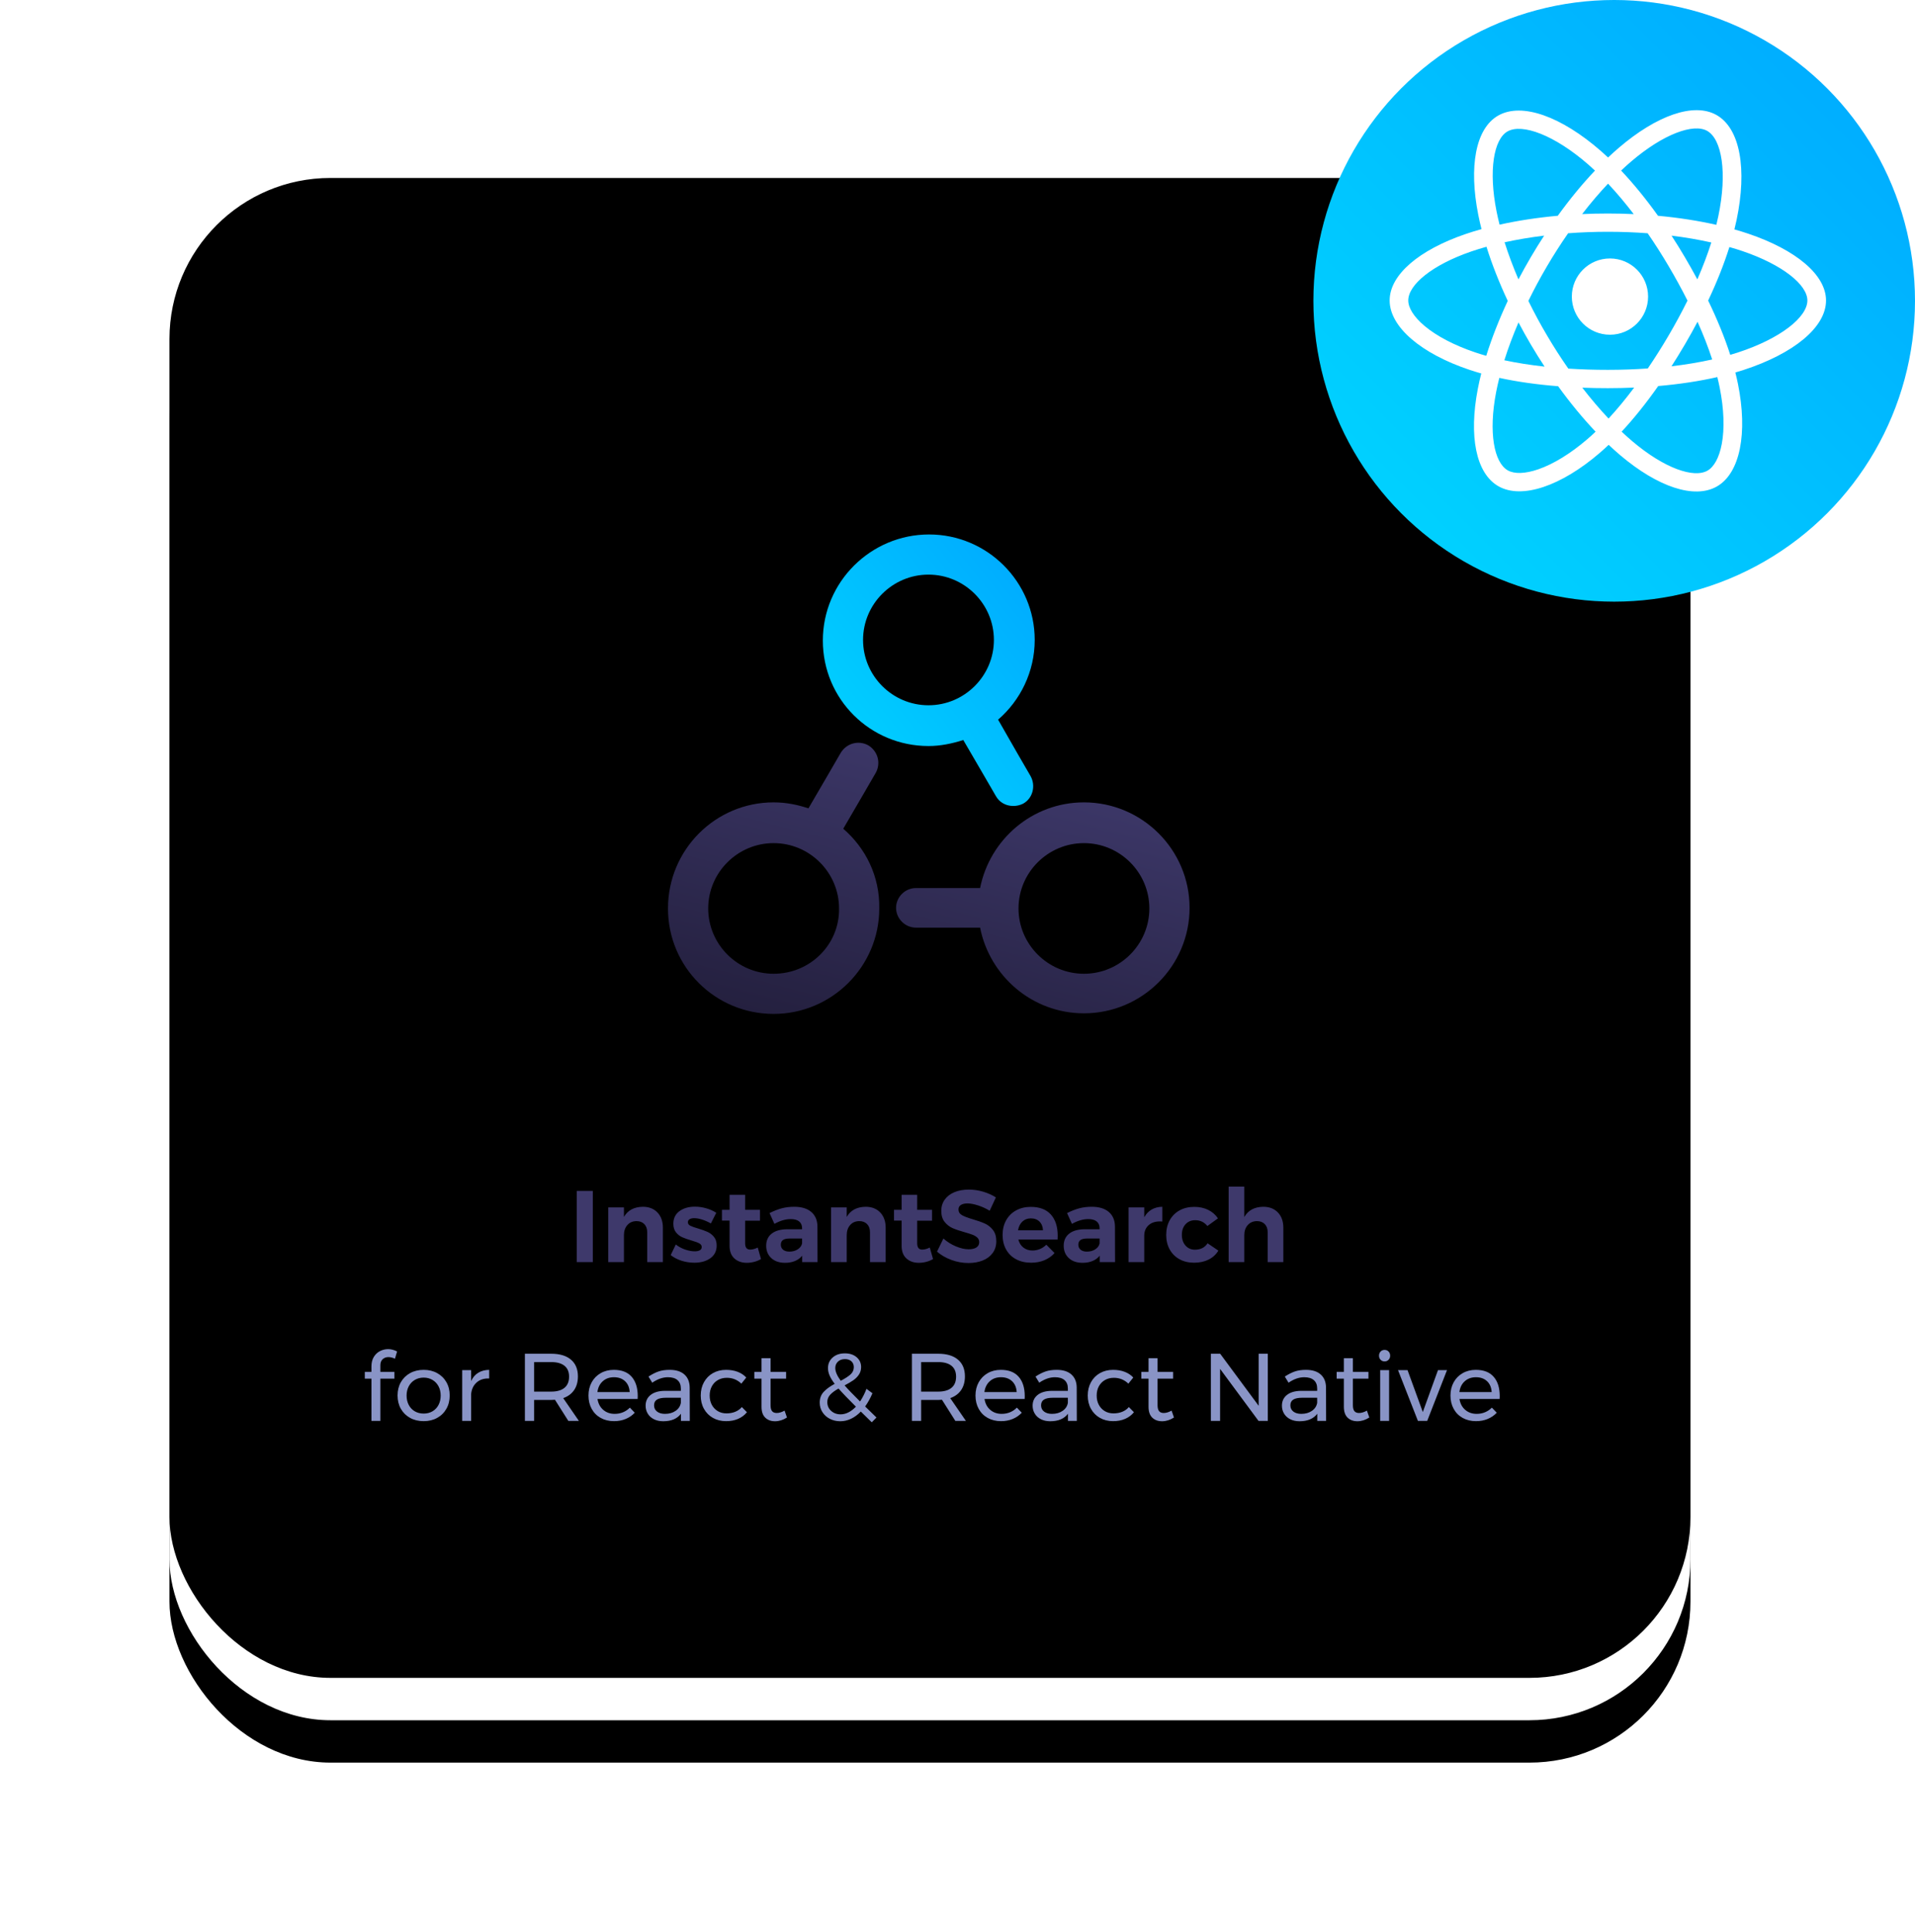 <svg xmlns="http://www.w3.org/2000/svg" width="452" height="456" viewBox="0 0 452 456" xmlns:xlink="http://www.w3.org/1999/xlink">
  <defs>
    <rect id="b" width="359" height="354" y="52" rx="38"/>
    <filter id="a" width="136.2%" height="136.7%" x="-18.1%" y="-15.5%" filterUnits="objectBoundingBox">
      <feOffset dy="10" in="SourceAlpha" result="shadowOffsetOuter1"/>
      <feGaussianBlur stdDeviation="20" in="shadowOffsetOuter1" result="shadowBlurOuter1"/>
      <feColorMatrix values="0 0 0 0 0.441 0 0 0 0 0.503 0 0 0 0 0.685 0 0 0 0.384 0" in="shadowBlurOuter1"/>
    </filter>
    <filter id="c" width="125.1%" height="125.4%" x="-12.5%" y="-9.9%" filterUnits="objectBoundingBox">
      <feOffset dy="-10" in="SourceAlpha" result="shadowOffsetInner1"/>
      <feComposite in="shadowOffsetInner1" in2="SourceAlpha" operator="arithmetic" k2="-1" k3="1" result="shadowInnerInner1"/>
      <feColorMatrix values="0 0 0 0 0.404 0 0 0 0 0.459 0 0 0 0 0.631 0 0 0 0.06 0" in="shadowInnerInner1"/>
    </filter>
    <linearGradient id="d" x1="0%" y1="100%" y2="0%">
      <stop stop-color="#00D8FF" offset="0%"/>
      <stop stop-color="#00A7FF" offset="100%"/>
    </linearGradient>
    <linearGradient id="e" x1="21.895%" x2="77.978%" y1="121.561%" y2="8.499%">
      <stop stop-color="#201C38" offset="0%"/>
      <stop stop-color="#3E396B" offset="100%"/>
    </linearGradient>
  </defs>
  <g fill="none" fill-rule="evenodd" transform="translate(40)">
    <use fill="black" filter="url(#a)" xlink:href="#b"/>
    <use fill="#FFFFFF" xlink:href="#b"/>
    <use fill="black" filter="url(#c)" xlink:href="#b"/>
    <path fill="url(#d)" fill-rule="nonzero" d="M179.15,176.072 C181.983,176.072 184.675,175.507 187.367,174.658 L191.9,182.438 L195.017,187.812 C195.867,189.368 197.425,190.217 199.125,190.217 C199.975,190.217 200.683,190.076 201.533,189.651 C203.8,188.378 204.508,185.408 203.233,183.145 L200.117,177.77 L195.583,169.849 C200.825,165.322 204.225,158.533 204.225,151.036 C204.225,137.316 193.033,126.141 179.292,126.141 C165.55,126.141 154.217,137.316 154.217,151.178 C154.217,165.039 165.408,176.072 179.15,176.072 Z M179.15,135.618 C187.65,135.618 194.592,142.549 194.592,151.036 C194.592,159.523 187.65,166.454 179.15,166.454 C170.65,166.454 163.708,159.523 163.708,151.036 C163.708,142.549 170.65,135.618 179.15,135.618 Z"/>
    <path fill="url(#e)" fill-rule="nonzero" d="M215.842,189.368 C203.658,189.368 193.6,198.138 191.333,209.595 L182.408,209.595 L176.175,209.595 C173.625,209.595 171.5,211.717 171.5,214.263 C171.5,216.809 173.625,218.931 176.175,218.931 L182.408,218.931 L191.333,218.931 C193.6,230.388 203.658,239.158 215.842,239.158 C229.583,239.158 240.775,227.984 240.775,214.263 C240.775,200.543 229.583,189.368 215.842,189.368 Z M215.842,229.822 C207.342,229.822 200.4,222.891 200.4,214.405 C200.4,205.918 207.342,198.987 215.842,198.987 C224.342,198.987 231.283,205.918 231.283,214.405 C231.283,222.891 224.342,229.822 215.842,229.822 Z M159.033,195.592 C164.275,200.118 167.675,206.766 167.533,214.405 C167.533,228.125 156.342,239.299 142.6,239.299 C128.858,239.299 117.667,228.266 117.667,214.405 C117.667,200.543 128.858,189.368 142.6,189.368 C145.575,189.368 148.267,189.934 150.817,190.783 L155.35,183.003 L158.467,177.628 C159.883,175.365 162.717,174.658 164.983,175.931 C167.25,177.345 167.958,180.174 166.683,182.438 L163.567,187.812 L159.033,195.592 Z M142.6,229.822 C151.242,229.822 158.183,222.891 158.042,214.405 C158.042,205.918 151.1,198.987 142.6,198.987 C134.1,198.987 127.158,205.918 127.158,214.405 C127.158,222.891 134.1,229.822 142.6,229.822 Z"/>
    <path fill="#3E396B" d="M96.132,281.072 L99.924,281.072 L99.924,297.872 L96.132,297.872 L96.132,281.072 Z M115.176,286.16 C116.032,287.056 116.46,288.256 116.46,289.76 L116.46,297.872 L112.764,297.872 L112.764,290.84 C112.764,290.024 112.536,289.38 112.08,288.908 C111.624,288.436 111.004,288.2 110.22,288.2 C109.308,288.216 108.588,288.532 108.06,289.148 C107.532,289.764 107.268,290.552 107.268,291.512 L107.268,297.872 L103.572,297.872 L103.572,284.96 L107.268,284.96 L107.268,287.216 C108.164,285.648 109.652,284.848 111.732,284.816 C113.172,284.816 114.32,285.264 115.176,286.16 Z M125.7,287.828 C125.012,287.612 124.396,287.504 123.852,287.504 C123.404,287.504 123.044,287.584 122.772,287.744 C122.5,287.904 122.364,288.144 122.364,288.464 C122.364,288.816 122.548,289.088 122.916,289.28 C123.284,289.472 123.884,289.688 124.716,289.928 C125.628,290.2 126.38,290.468 126.972,290.732 C127.564,290.996 128.076,291.388 128.508,291.908 C128.94,292.428 129.156,293.112 129.156,293.96 C129.156,295.24 128.664,296.236 127.68,296.948 C126.696,297.66 125.436,298.016 123.9,298.016 C122.844,298.016 121.828,297.86 120.852,297.548 C119.876,297.236 119.028,296.792 118.308,296.216 L119.508,293.72 C120.164,294.232 120.896,294.628 121.704,294.908 C122.512,295.188 123.276,295.328 123.996,295.328 C124.492,295.328 124.888,295.244 125.184,295.076 C125.48,294.908 125.628,294.656 125.628,294.32 C125.628,293.952 125.44,293.664 125.064,293.456 C124.688,293.248 124.084,293.024 123.252,292.784 C122.372,292.528 121.64,292.272 121.056,292.016 C120.472,291.76 119.972,291.372 119.556,290.852 C119.14,290.332 118.932,289.656 118.932,288.824 C118.932,287.544 119.412,286.552 120.372,285.848 C121.332,285.144 122.548,284.792 124.02,284.792 C124.9,284.792 125.78,284.916 126.66,285.164 C127.54,285.412 128.34,285.768 129.06,286.232 L127.788,288.752 C127.084,288.352 126.388,288.044 125.7,287.828 Z M139.62,297.152 C139.14,297.44 138.608,297.66 138.024,297.812 C137.44,297.964 136.852,298.04 136.26,298.04 C135.06,298.04 134.084,297.696 133.332,297.008 C132.58,296.32 132.204,295.336 132.204,294.056 L132.204,288.08 L130.404,288.08 L130.404,285.536 L132.204,285.536 L132.204,281.984 L135.876,281.984 L135.876,285.536 L139.38,285.536 L139.38,288.104 L135.876,288.104 L135.876,293.432 C135.876,294.424 136.268,294.92 137.052,294.92 C137.596,294.92 138.196,294.76 138.852,294.44 L139.62,297.152 Z M149.34,297.872 L149.34,296.36 C148.908,296.904 148.348,297.32 147.66,297.608 C146.972,297.896 146.18,298.04 145.284,298.04 C143.924,298.04 142.844,297.668 142.044,296.924 C141.244,296.18 140.844,295.208 140.844,294.008 C140.844,292.792 141.272,291.844 142.128,291.164 C142.984,290.484 144.196,290.136 145.764,290.12 L149.316,290.12 L149.316,289.88 C149.316,289.192 149.088,288.66 148.632,288.284 C148.176,287.908 147.508,287.72 146.628,287.72 C145.428,287.72 144.148,288.096 142.788,288.848 L141.636,286.304 C142.66,285.792 143.62,285.416 144.516,285.176 C145.412,284.936 146.396,284.816 147.468,284.816 C149.196,284.816 150.536,285.224 151.488,286.04 C152.44,286.856 152.924,287.992 152.94,289.448 L152.964,297.872 L149.34,297.872 Z M148.308,294.848 C148.868,294.48 149.204,294.016 149.316,293.456 L149.316,292.304 L146.412,292.304 C145.692,292.304 145.16,292.42 144.816,292.652 C144.472,292.884 144.3,293.256 144.3,293.768 C144.3,294.264 144.48,294.66 144.84,294.956 C145.2,295.252 145.692,295.4 146.316,295.4 C147.084,295.4 147.748,295.216 148.308,294.848 Z M167.76,286.16 C168.616,287.056 169.044,288.256 169.044,289.76 L169.044,297.872 L165.348,297.872 L165.348,290.84 C165.348,290.024 165.12,289.38 164.664,288.908 C164.208,288.436 163.588,288.2 162.804,288.2 C161.892,288.216 161.172,288.532 160.644,289.148 C160.116,289.764 159.852,290.552 159.852,291.512 L159.852,297.872 L156.156,297.872 L156.156,284.96 L159.852,284.96 L159.852,287.216 C160.748,285.648 162.236,284.848 164.316,284.816 C165.756,284.816 166.904,285.264 167.76,286.16 Z M180.228,297.152 C179.748,297.44 179.216,297.66 178.632,297.812 C178.048,297.964 177.46,298.04 176.868,298.04 C175.668,298.04 174.692,297.696 173.94,297.008 C173.188,296.32 172.812,295.336 172.812,294.056 L172.812,288.08 L171.012,288.08 L171.012,285.536 L172.812,285.536 L172.812,281.984 L176.484,281.984 L176.484,285.536 L179.988,285.536 L179.988,288.104 L176.484,288.104 L176.484,293.432 C176.484,294.424 176.876,294.92 177.66,294.92 C178.204,294.92 178.804,294.76 179.46,294.44 L180.228,297.152 Z M190.848,284.492 C189.88,284.18 189.052,284.024 188.364,284.024 C187.708,284.024 187.188,284.144 186.804,284.384 C186.42,284.624 186.228,284.976 186.228,285.44 C186.228,286.032 186.504,286.484 187.056,286.796 C187.608,287.108 188.46,287.432 189.612,287.768 C190.764,288.104 191.712,288.44 192.456,288.776 C193.2,289.112 193.836,289.616 194.364,290.288 C194.892,290.96 195.156,291.848 195.156,292.952 C195.156,294.024 194.872,294.948 194.304,295.724 C193.736,296.5 192.956,297.088 191.964,297.488 C190.972,297.888 189.844,298.088 188.58,298.088 C187.22,298.088 185.884,297.848 184.572,297.368 C183.26,296.888 182.124,296.232 181.164,295.4 L182.676,292.304 C183.524,293.072 184.5,293.688 185.604,294.152 C186.708,294.616 187.716,294.848 188.628,294.848 C189.412,294.848 190.024,294.704 190.464,294.416 C190.904,294.128 191.124,293.712 191.124,293.168 C191.124,292.736 190.976,292.38 190.68,292.1 C190.384,291.82 190.008,291.592 189.552,291.416 C189.096,291.24 188.468,291.04 187.668,290.816 C186.516,290.496 185.576,290.176 184.848,289.856 C184.12,289.536 183.492,289.048 182.964,288.392 C182.436,287.736 182.172,286.864 182.172,285.776 C182.172,284.768 182.444,283.884 182.988,283.124 C183.532,282.364 184.292,281.78 185.268,281.372 C186.244,280.964 187.38,280.76 188.676,280.76 C189.828,280.76 190.964,280.928 192.084,281.264 C193.204,281.6 194.196,282.048 195.06,282.608 L193.596,285.752 C192.732,285.224 191.816,284.804 190.848,284.492 Z M208.032,286.64 C209.112,287.84 209.652,289.512 209.652,291.656 C209.652,292.04 209.644,292.336 209.628,292.544 L200.364,292.544 C200.572,293.36 200.972,293.996 201.564,294.452 C202.156,294.908 202.868,295.136 203.7,295.136 C204.308,295.136 204.892,295.02 205.452,294.788 C206.012,294.556 206.516,294.216 206.964,293.768 L208.908,295.736 C208.252,296.472 207.456,297.036 206.52,297.428 C205.584,297.82 204.54,298.016 203.388,298.016 C202.028,298.016 200.84,297.744 199.824,297.2 C198.808,296.656 198.024,295.888 197.472,294.896 C196.92,293.904 196.644,292.76 196.644,291.464 C196.644,290.152 196.924,288.996 197.484,287.996 C198.044,286.996 198.828,286.22 199.836,285.668 C200.844,285.116 201.996,284.84 203.292,284.84 C205.372,284.84 206.952,285.44 208.032,286.64 Z M206.172,290.36 C206.14,289.512 205.868,288.832 205.356,288.32 C204.844,287.808 204.164,287.552 203.316,287.552 C202.516,287.552 201.848,287.804 201.312,288.308 C200.776,288.812 200.436,289.496 200.292,290.36 L206.172,290.36 Z M219.564,297.872 L219.564,296.36 C219.132,296.904 218.572,297.32 217.884,297.608 C217.196,297.896 216.404,298.04 215.508,298.04 C214.148,298.04 213.068,297.668 212.268,296.924 C211.468,296.18 211.068,295.208 211.068,294.008 C211.068,292.792 211.496,291.844 212.352,291.164 C213.208,290.484 214.42,290.136 215.988,290.12 L219.54,290.12 L219.54,289.88 C219.54,289.192 219.312,288.66 218.856,288.284 C218.4,287.908 217.732,287.72 216.852,287.72 C215.652,287.72 214.372,288.096 213.012,288.848 L211.86,286.304 C212.884,285.792 213.844,285.416 214.74,285.176 C215.636,284.936 216.62,284.816 217.692,284.816 C219.42,284.816 220.76,285.224 221.712,286.04 C222.664,286.856 223.148,287.992 223.164,289.448 L223.188,297.872 L219.564,297.872 Z M218.532,294.848 C219.092,294.48 219.428,294.016 219.54,293.456 L219.54,292.304 L216.636,292.304 C215.916,292.304 215.384,292.42 215.04,292.652 C214.696,292.884 214.524,293.256 214.524,293.768 C214.524,294.264 214.704,294.66 215.064,294.956 C215.424,295.252 215.916,295.4 216.54,295.4 C217.308,295.4 217.972,295.216 218.532,294.848 Z M231.828,285.464 C232.548,285.048 233.388,284.832 234.348,284.816 L234.348,288.296 C234.22,288.28 234.028,288.272 233.772,288.272 C232.636,288.272 231.736,288.58 231.072,289.196 C230.408,289.812 230.076,290.632 230.076,291.656 L230.076,297.872 L226.38,297.872 L226.38,284.96 L230.076,284.96 L230.076,287.288 C230.524,286.488 231.108,285.88 231.828,285.464 Z M242.1,287.984 C241.172,287.984 240.416,288.3 239.832,288.932 C239.248,289.564 238.956,290.4 238.956,291.44 C238.956,292.48 239.244,293.324 239.82,293.972 C240.396,294.62 241.132,294.944 242.028,294.944 C243.372,294.944 244.372,294.44 245.028,293.432 L247.572,295.16 C247.028,296.072 246.264,296.776 245.28,297.272 C244.296,297.768 243.148,298.016 241.836,298.016 C240.54,298.016 239.396,297.744 238.404,297.2 C237.412,296.656 236.64,295.888 236.088,294.896 C235.536,293.904 235.26,292.76 235.26,291.464 C235.26,290.152 235.536,288.996 236.088,287.996 C236.64,286.996 237.416,286.22 238.416,285.668 C239.416,285.116 240.572,284.84 241.884,284.84 C243.116,284.84 244.212,285.076 245.172,285.548 C246.132,286.02 246.9,286.688 247.476,287.552 L244.98,289.352 C244.244,288.44 243.284,287.984 242.1,287.984 Z M261.624,286.16 C262.48,287.056 262.908,288.256 262.908,289.76 L262.908,297.872 L259.212,297.872 L259.212,290.84 C259.212,290.024 258.984,289.38 258.528,288.908 C258.072,288.436 257.452,288.2 256.668,288.2 C255.756,288.216 255.032,288.532 254.496,289.148 C253.96,289.764 253.692,290.552 253.692,291.512 L253.692,297.872 L249.996,297.872 L249.996,280.064 L253.692,280.064 L253.692,287.24 C254.588,285.656 256.076,284.848 258.156,284.816 C259.612,284.816 260.768,285.264 261.624,286.16 Z"/>
    <path fill="#8994C6" d="M50.324,320.79 C49.961,321.122 49.78,321.597 49.78,322.216 L49.78,323.777 L53.089,323.777 L53.089,325.384 L49.78,325.384 L49.78,335.342 L47.672,335.342 L47.672,325.384 L46.108,325.384 L46.108,323.777 L47.672,323.777 L47.672,322.487 C47.672,321.612 47.857,320.869 48.227,320.258 C48.598,319.647 49.085,319.187 49.689,318.878 C50.294,318.568 50.944,318.414 51.639,318.414 C52.304,318.414 52.999,318.595 53.724,318.957 L53.225,320.677 C52.681,320.42 52.168,320.292 51.684,320.292 C51.14,320.292 50.687,320.458 50.324,320.79 Z M63.187,324.072 C64.117,324.585 64.842,325.297 65.363,326.21 C65.885,327.123 66.145,328.168 66.145,329.345 C66.145,330.522 65.885,331.57 65.363,332.491 C64.842,333.411 64.117,334.128 63.187,334.641 C62.258,335.154 61.196,335.41 60.003,335.41 C58.794,335.41 57.725,335.154 56.795,334.641 C55.866,334.128 55.141,333.415 54.619,332.502 C54.098,331.589 53.837,330.537 53.837,329.345 C53.837,328.168 54.098,327.123 54.619,326.21 C55.141,325.297 55.866,324.585 56.795,324.072 C57.725,323.559 58.794,323.302 60.003,323.302 C61.196,323.302 62.258,323.559 63.187,324.072 Z M57.906,325.678 C57.294,326.041 56.818,326.542 56.478,327.183 C56.138,327.825 55.968,328.553 55.968,329.367 C55.968,330.197 56.138,330.936 56.478,331.585 C56.818,332.234 57.294,332.736 57.906,333.09 C58.518,333.445 59.217,333.622 60.003,333.622 C60.773,333.622 61.465,333.445 62.077,333.09 C62.689,332.736 63.165,332.234 63.505,331.585 C63.845,330.936 64.015,330.197 64.015,329.367 C64.015,328.553 63.845,327.825 63.505,327.183 C63.165,326.542 62.689,326.041 62.077,325.678 C61.465,325.316 60.773,325.135 60.003,325.135 C59.217,325.135 58.518,325.316 57.906,325.678 Z M72.877,323.992 C73.603,323.547 74.464,323.317 75.461,323.302 L75.461,325.339 C74.237,325.294 73.248,325.611 72.492,326.289 C71.736,326.968 71.306,327.881 71.2,329.028 L71.2,335.342 L69.092,335.342 L69.092,323.37 L71.2,323.37 L71.2,325.95 C71.593,325.09 72.152,324.437 72.877,323.992 Z M94.139,335.342 L90.988,330.363 C90.625,330.393 90.331,330.408 90.104,330.408 L86.069,330.408 L86.069,335.342 L83.893,335.342 L83.893,319.5 L90.104,319.5 C92.114,319.5 93.666,319.964 94.762,320.892 C95.858,321.82 96.405,323.136 96.405,324.841 C96.405,326.124 96.107,327.202 95.51,328.077 C94.913,328.952 94.056,329.586 92.937,329.978 L96.632,335.342 L94.139,335.342 Z M90.104,328.439 C91.464,328.439 92.507,328.141 93.232,327.546 C93.957,326.95 94.32,326.071 94.32,324.909 C94.32,323.777 93.957,322.921 93.232,322.34 C92.507,321.759 91.464,321.469 90.104,321.469 L86.069,321.469 L86.069,328.439 L90.104,328.439 Z M109.099,324.943 C110.051,326.037 110.527,327.557 110.527,329.503 C110.527,329.805 110.519,330.031 110.504,330.182 L101.029,330.182 C101.196,331.253 101.645,332.106 102.378,332.739 C103.111,333.373 104.014,333.69 105.087,333.69 C105.797,333.69 106.458,333.562 107.07,333.305 C107.682,333.049 108.215,332.687 108.668,332.219 L109.824,333.418 C109.235,334.052 108.524,334.542 107.693,334.889 C106.862,335.236 105.94,335.41 104.928,335.41 C103.749,335.41 102.703,335.157 101.789,334.652 C100.874,334.146 100.164,333.434 99.658,332.513 C99.152,331.593 98.899,330.544 98.899,329.367 C98.899,328.191 99.152,327.146 99.658,326.233 C100.164,325.32 100.871,324.603 101.777,324.083 C102.684,323.562 103.719,323.302 104.883,323.302 C106.741,323.302 108.147,323.849 109.099,324.943 Z M108.623,328.553 C108.562,327.466 108.2,326.61 107.535,325.984 C106.87,325.358 105.993,325.045 104.905,325.045 C103.848,325.045 102.967,325.362 102.265,325.995 C101.562,326.629 101.143,327.481 101.007,328.553 L108.623,328.553 Z M120.727,335.342 L120.727,333.667 C119.835,334.844 118.437,335.433 116.533,335.433 C115.702,335.433 114.973,335.274 114.346,334.957 C113.719,334.641 113.235,334.203 112.895,333.645 C112.555,333.086 112.385,332.46 112.385,331.766 C112.385,330.695 112.782,329.846 113.575,329.22 C114.369,328.594 115.476,328.274 116.896,328.258 L120.704,328.258 L120.704,327.693 C120.704,326.848 120.443,326.195 119.922,325.735 C119.401,325.275 118.641,325.045 117.644,325.045 C116.435,325.045 115.204,325.475 113.949,326.335 L113.065,324.886 C113.927,324.328 114.724,323.924 115.457,323.676 C116.19,323.427 117.062,323.302 118.075,323.302 C119.571,323.302 120.727,323.668 121.543,324.4 C122.359,325.131 122.774,326.154 122.789,327.466 L122.812,335.342 L120.727,335.342 Z M119.469,332.977 C120.156,332.502 120.568,331.872 120.704,331.087 L120.704,329.888 L117.191,329.888 C116.239,329.888 115.532,330.031 115.071,330.318 C114.61,330.605 114.38,331.057 114.38,331.676 C114.38,332.294 114.614,332.785 115.083,333.147 C115.551,333.509 116.178,333.69 116.964,333.69 C117.946,333.69 118.781,333.452 119.469,332.977 Z M131.561,325.181 C130.776,325.181 130.077,325.354 129.465,325.701 C128.853,326.048 128.373,326.538 128.025,327.172 C127.678,327.806 127.504,328.538 127.504,329.367 C127.504,330.197 127.674,330.929 128.014,331.563 C128.354,332.196 128.822,332.69 129.419,333.045 C130.016,333.4 130.7,333.577 131.471,333.577 C132.241,333.577 132.936,333.449 133.556,333.192 C134.176,332.936 134.689,332.566 135.097,332.083 L136.299,333.305 C135.755,333.984 135.063,334.505 134.225,334.867 C133.386,335.229 132.438,335.41 131.38,335.41 C130.216,335.41 129.181,335.154 128.275,334.641 C127.368,334.128 126.662,333.415 126.155,332.502 C125.649,331.589 125.396,330.544 125.396,329.367 C125.396,328.191 125.649,327.142 126.155,326.222 C126.662,325.301 127.368,324.585 128.275,324.072 C129.181,323.559 130.216,323.302 131.38,323.302 C132.392,323.302 133.303,323.457 134.111,323.766 C134.92,324.075 135.596,324.524 136.14,325.113 L134.984,326.561 C134.032,325.641 132.891,325.181 131.561,325.181 Z M145.751,334.55 C144.829,335.138 143.892,335.433 142.94,335.433 C141.988,335.433 141.217,335.15 140.628,334.584 C140.039,334.018 139.744,333.162 139.744,332.015 L139.744,325.384 L138.044,325.384 L138.044,323.777 L139.744,323.777 L139.744,320.564 L141.875,320.564 L141.875,323.777 L145.547,323.777 L145.547,325.384 L141.875,325.384 L141.875,331.631 C141.875,332.294 141.996,332.77 142.237,333.056 C142.479,333.343 142.842,333.486 143.325,333.486 C143.9,333.486 144.519,333.298 145.184,332.921 L145.751,334.55 Z M165.765,335.682 L163.181,333.147 C162.471,333.886 161.704,334.452 160.881,334.844 C160.057,335.236 159.207,335.433 158.331,335.433 C157.439,335.433 156.623,335.244 155.883,334.867 C155.142,334.49 154.557,333.965 154.126,333.294 C153.695,332.623 153.48,331.872 153.48,331.042 C153.48,330.016 153.794,329.167 154.421,328.496 C155.048,327.825 155.913,327.195 157.016,326.606 C156.472,325.897 156.072,325.245 155.815,324.649 C155.558,324.053 155.429,323.468 155.429,322.895 C155.429,321.869 155.8,321.031 156.54,320.383 C157.28,319.734 158.24,319.409 159.419,319.409 C160.552,319.409 161.474,319.711 162.184,320.315 C162.894,320.918 163.249,321.695 163.249,322.646 C163.249,323.325 163.072,323.924 162.717,324.445 C162.362,324.966 161.916,325.411 161.379,325.78 C160.843,326.15 160.167,326.546 159.351,326.968 C160.106,327.844 161.323,329.111 163,330.771 C163.604,329.85 164.111,328.854 164.519,327.783 L165.924,328.824 C165.456,329.941 164.881,330.982 164.201,331.947 L166.876,334.55 L165.765,335.682 Z M158.444,325.882 C159.456,325.354 160.223,324.856 160.745,324.388 C161.266,323.921 161.527,323.347 161.527,322.668 C161.527,322.095 161.338,321.635 160.96,321.288 C160.582,320.941 160.076,320.767 159.441,320.767 C158.746,320.767 158.191,320.967 157.775,321.367 C157.36,321.767 157.152,322.269 157.152,322.872 C157.152,323.702 157.583,324.705 158.444,325.882 Z M162.025,331.993 C160.242,330.227 158.875,328.802 157.923,327.715 C157.076,328.183 156.423,328.666 155.962,329.164 C155.501,329.662 155.271,330.242 155.271,330.906 C155.271,331.751 155.573,332.445 156.177,332.988 C156.782,333.532 157.522,333.803 158.399,333.803 C159.653,333.803 160.862,333.2 162.025,331.993 Z M185.485,335.342 L182.335,330.363 C181.972,330.393 181.677,330.408 181.451,330.408 L177.416,330.408 L177.416,335.342 L175.24,335.342 L175.24,319.5 L181.451,319.5 C183.46,319.5 185.013,319.964 186.109,320.892 C187.204,321.82 187.752,323.136 187.752,324.841 C187.752,326.124 187.454,327.202 186.857,328.077 C186.26,328.952 185.402,329.586 184.284,329.978 L187.979,335.342 L185.485,335.342 Z M181.451,328.439 C182.811,328.439 183.853,328.141 184.579,327.546 C185.304,326.95 185.667,326.071 185.667,324.909 C185.667,323.777 185.304,322.921 184.579,322.34 C183.853,321.759 182.811,321.469 181.451,321.469 L177.416,321.469 L177.416,328.439 L181.451,328.439 Z M200.445,324.943 C201.397,326.037 201.873,327.557 201.873,329.503 C201.873,329.805 201.866,330.031 201.851,330.182 L192.376,330.182 C192.542,331.253 192.992,332.106 193.725,332.739 C194.458,333.373 195.36,333.69 196.433,333.69 C197.144,333.69 197.805,333.562 198.417,333.305 C199.029,333.049 199.561,332.687 200.015,332.219 L201.171,333.418 C200.581,334.052 199.871,334.542 199.04,334.889 C198.209,335.236 197.287,335.41 196.275,335.41 C195.096,335.41 194.05,335.157 193.135,334.652 C192.221,334.146 191.511,333.434 191.005,332.513 C190.498,331.593 190.245,330.544 190.245,329.367 C190.245,328.191 190.498,327.146 191.005,326.233 C191.511,325.32 192.217,324.603 193.124,324.083 C194.031,323.562 195.066,323.302 196.229,323.302 C198.088,323.302 199.493,323.849 200.445,324.943 Z M199.969,328.553 C199.909,327.466 199.546,326.61 198.881,325.984 C198.216,325.358 197.34,325.045 196.252,325.045 C195.194,325.045 194.314,325.362 193.611,325.995 C192.909,326.629 192.489,327.481 192.353,328.553 L199.969,328.553 Z M212.073,335.342 L212.073,333.667 C211.182,334.844 209.784,335.433 207.88,335.433 C207.049,335.433 206.32,335.274 205.693,334.957 C205.066,334.641 204.582,334.203 204.242,333.645 C203.902,333.086 203.732,332.46 203.732,331.766 C203.732,330.695 204.129,329.846 204.922,329.22 C205.715,328.594 206.822,328.274 208.243,328.258 L212.051,328.258 L212.051,327.693 C212.051,326.848 211.79,326.195 211.269,325.735 C210.747,325.275 209.988,325.045 208.991,325.045 C207.782,325.045 206.55,325.475 205.296,326.335 L204.412,324.886 C205.273,324.328 206.07,323.924 206.803,323.676 C207.536,323.427 208.409,323.302 209.421,323.302 C210.917,323.302 212.073,323.668 212.889,324.4 C213.705,325.131 214.121,326.154 214.136,327.466 L214.159,335.342 L212.073,335.342 Z M210.815,332.977 C211.503,332.502 211.915,331.872 212.051,331.087 L212.051,329.888 L208.537,329.888 C207.585,329.888 206.879,330.031 206.418,330.318 C205.957,330.605 205.727,331.057 205.727,331.676 C205.727,332.294 205.961,332.785 206.429,333.147 C206.898,333.509 207.525,333.69 208.311,333.69 C209.293,333.69 210.128,333.452 210.815,332.977 Z M222.908,325.181 C222.122,325.181 221.423,325.354 220.811,325.701 C220.199,326.048 219.72,326.538 219.372,327.172 C219.024,327.806 218.851,328.538 218.851,329.367 C218.851,330.197 219.021,330.929 219.361,331.563 C219.701,332.196 220.169,332.69 220.766,333.045 C221.363,333.4 222.047,333.577 222.817,333.577 C223.588,333.577 224.283,333.449 224.903,333.192 C225.522,332.936 226.036,332.566 226.444,332.083 L227.645,333.305 C227.101,333.984 226.41,334.505 225.571,334.867 C224.733,335.229 223.784,335.41 222.727,335.41 C221.563,335.41 220.528,335.154 219.621,334.641 C218.715,334.128 218.008,333.415 217.502,332.502 C216.996,331.589 216.743,330.544 216.743,329.367 C216.743,328.191 216.996,327.142 217.502,326.222 C218.008,325.301 218.715,324.585 219.621,324.072 C220.528,323.559 221.563,323.302 222.727,323.302 C223.739,323.302 224.65,323.457 225.458,323.766 C226.266,324.075 226.943,324.524 227.487,325.113 L226.331,326.561 C225.379,325.641 224.238,325.181 222.908,325.181 Z M237.097,334.55 C236.176,335.138 235.239,335.433 234.287,335.433 C233.335,335.433 232.564,335.15 231.975,334.584 C231.385,334.018 231.091,333.162 231.091,332.015 L231.091,325.384 L229.391,325.384 L229.391,323.777 L231.091,323.777 L231.091,320.564 L233.221,320.564 L233.221,323.777 L236.893,323.777 L236.893,325.384 L233.221,325.384 L233.221,331.631 C233.221,332.294 233.342,332.77 233.584,333.056 C233.826,333.343 234.188,333.486 234.672,333.486 C235.246,333.486 235.866,333.298 236.531,332.921 L237.097,334.55 Z M257.089,319.5 L259.243,319.5 L259.243,335.342 L257.044,335.342 L247.977,323.076 L247.977,335.342 L245.801,335.342 L245.801,319.5 L248,319.5 L257.089,331.789 L257.089,319.5 Z M270.916,335.342 L270.916,333.667 C270.024,334.844 268.627,335.433 266.723,335.433 C265.892,335.433 265.162,335.274 264.535,334.957 C263.908,334.641 263.425,334.203 263.085,333.645 C262.745,333.086 262.575,332.46 262.575,331.766 C262.575,330.695 262.971,329.846 263.765,329.22 C264.558,328.594 265.665,328.274 267.085,328.258 L270.893,328.258 L270.893,327.693 C270.893,326.848 270.633,326.195 270.111,325.735 C269.59,325.275 268.831,325.045 267.833,325.045 C266.624,325.045 265.393,325.475 264.139,326.335 L263.255,324.886 C264.116,324.328 264.913,323.924 265.646,323.676 C266.379,323.427 267.252,323.302 268.264,323.302 C269.76,323.302 270.916,323.668 271.732,324.4 C272.548,325.131 272.964,326.154 272.979,327.466 L273.001,335.342 L270.916,335.342 Z M269.658,332.977 C270.346,332.502 270.757,331.872 270.893,331.087 L270.893,329.888 L267.38,329.888 C266.428,329.888 265.722,330.031 265.261,330.318 C264.8,330.605 264.569,331.057 264.569,331.676 C264.569,332.294 264.804,332.785 265.272,333.147 C265.74,333.509 266.368,333.69 267.153,333.69 C268.136,333.69 268.97,333.452 269.658,332.977 Z M283.201,334.55 C282.28,335.138 281.343,335.433 280.391,335.433 C279.439,335.433 278.668,335.15 278.079,334.584 C277.489,334.018 277.195,333.162 277.195,332.015 L277.195,325.384 L275.495,325.384 L275.495,323.777 L277.195,323.777 L277.195,320.564 L279.325,320.564 L279.325,323.777 L282.997,323.777 L282.997,325.384 L279.325,325.384 L279.325,331.631 C279.325,332.294 279.446,332.77 279.688,333.056 C279.93,333.343 280.292,333.486 280.776,333.486 C281.35,333.486 281.97,333.298 282.635,332.921 L283.201,334.55 Z M285.763,323.37 L287.871,323.37 L287.871,335.342 L285.763,335.342 L285.763,323.37 Z M287.746,318.979 C287.995,319.236 288.12,319.56 288.12,319.953 C288.12,320.345 287.995,320.669 287.746,320.926 C287.497,321.182 287.183,321.311 286.805,321.311 C286.428,321.311 286.114,321.182 285.865,320.926 C285.615,320.669 285.491,320.345 285.491,319.953 C285.491,319.56 285.615,319.236 285.865,318.979 C286.114,318.723 286.428,318.595 286.805,318.595 C287.183,318.595 287.497,318.723 287.746,318.979 Z M289.979,323.37 L292.223,323.37 L295.827,333.26 L299.408,323.37 L301.539,323.37 L296.869,335.342 L294.671,335.342 L289.979,323.37 Z M312.555,324.943 C313.507,326.037 313.983,327.557 313.983,329.503 C313.983,329.805 313.975,330.031 313.96,330.182 L304.485,330.182 C304.652,331.253 305.101,332.106 305.834,332.739 C306.567,333.373 307.47,333.69 308.543,333.69 C309.253,333.69 309.914,333.562 310.526,333.305 C311.138,333.049 311.671,332.687 312.124,332.219 L313.28,333.418 C312.691,334.052 311.98,334.542 311.149,334.889 C310.318,335.236 309.396,335.41 308.384,335.41 C307.205,335.41 306.159,335.157 305.245,334.652 C304.33,334.146 303.62,333.434 303.114,332.513 C302.608,331.593 302.355,330.544 302.355,329.367 C302.355,328.191 302.608,327.146 303.114,326.233 C303.62,325.32 304.327,324.603 305.233,324.083 C306.14,323.562 307.175,323.302 308.339,323.302 C310.197,323.302 311.603,323.849 312.555,324.943 Z M312.079,328.553 C312.018,327.466 311.656,326.61 310.991,325.984 C310.326,325.358 309.449,325.045 308.361,325.045 C307.304,325.045 306.423,325.362 305.721,325.995 C305.018,326.629 304.599,327.481 304.463,328.553 L312.079,328.553 Z"/>
    <circle cx="341" cy="71" r="71" fill="url(#d)"/>
    <path fill="#FFFFFF" d="M372.687,55.167 L372.687,55.167 C371.59,54.796 370.484,54.457 369.373,54.141 C369.56,53.403 369.728,52.665 369.887,51.922 C372.398,39.958 370.755,30.318 365.153,27.146 C359.78,24.102 350.99,27.274 342.116,34.861 C341.244,35.608 340.385,36.382 339.554,37.171 C338.994,36.644 338.424,36.13 337.845,35.621 C328.542,27.513 319.22,24.093 313.623,27.274 C308.255,30.327 306.663,39.385 308.922,50.726 C309.146,51.849 309.403,52.967 309.683,54.076 C308.362,54.443 307.088,54.837 305.869,55.254 C294.96,58.99 288,64.844 288,70.913 C288,77.184 295.474,83.469 306.835,87.282 C307.755,87.59 308.684,87.874 309.622,88.14 C309.319,89.336 309.048,90.542 308.815,91.752 C306.658,102.895 308.343,111.738 313.697,114.772 C319.229,117.903 328.509,114.685 337.546,106.929 C338.261,106.315 338.98,105.664 339.694,104.986 C340.599,105.843 341.528,106.672 342.476,107.479 C351.228,114.878 359.874,117.862 365.223,114.823 C370.75,111.683 372.543,102.18 370.213,90.615 C370.036,89.73 369.826,88.832 369.597,87.91 C370.251,87.722 370.89,87.525 371.511,87.324 C383.321,83.482 391,77.271 391,70.918 C391,64.821 383.811,58.931 372.687,55.167 Z M345.001,38.12 C352.605,31.62 359.715,29.057 362.95,30.891 C366.4,32.844 367.739,40.723 365.573,51.051 C365.433,51.725 365.275,52.394 365.111,53.063 C360.84,52.096 356.2,51.376 351.34,50.927 C348.512,46.971 345.575,43.373 342.635,40.256 C343.4,39.522 344.194,38.812 345.001,38.12 Z M318.412,76.098 C319.346,77.862 320.317,79.609 321.334,81.332 C322.371,83.088 323.449,84.821 324.569,86.526 C321.194,86.155 318.015,85.655 315.075,85.027 C315.98,82.139 317.1,79.146 318.412,76.098 Z M318.403,65.935 C317.124,62.951 316.027,60.017 315.131,57.184 C318.071,56.538 321.204,56.011 324.467,55.612 C323.374,57.285 322.319,58.986 321.311,60.709 C320.303,62.424 319.332,64.17 318.403,65.935 Z M320.746,71.014 C322.1,68.241 323.561,65.522 325.129,62.859 L325.129,62.859 C326.693,60.196 328.36,57.592 330.124,55.053 C333.186,54.824 336.328,54.704 339.502,54.704 C342.691,54.704 345.837,54.824 348.899,55.053 C350.645,57.588 352.302,60.182 353.861,62.832 C355.43,65.49 356.909,68.195 358.3,70.945 C356.923,73.723 355.448,76.455 353.875,79.132 L353.875,79.132 C352.316,81.795 350.668,84.404 348.932,86.962 C345.874,87.177 342.719,87.287 339.498,87.287 C336.291,87.287 333.172,87.191 330.171,86.998 C328.392,84.45 326.712,81.832 325.139,79.155 C323.57,76.506 322.105,73.787 320.746,71.014 Z M357.684,81.3 C358.721,79.536 359.715,77.748 360.672,75.942 L360.672,75.942 C362.049,79.022 363.211,82.006 364.131,84.839 C361.143,85.508 357.918,86.049 354.524,86.448 C355.612,84.752 356.662,83.038 357.684,81.3 Z M360.63,65.935 C359.678,64.161 358.688,62.405 357.666,60.673 L357.666,60.673 C356.657,58.963 355.616,57.276 354.533,55.617 C357.82,56.025 360.971,56.565 363.925,57.23 C363.039,60.022 361.932,62.942 360.63,65.935 Z M339.549,43.345 C341.58,45.504 343.61,47.916 345.608,50.533 C341.552,50.345 337.49,50.345 333.434,50.528 C335.436,47.934 337.486,45.527 339.549,43.345 Z M315.821,31.019 C319.266,29.062 326.889,31.853 334.918,38.858 C335.432,39.307 335.945,39.775 336.463,40.26 C333.471,43.414 330.516,47.008 327.688,50.923 C322.842,51.363 318.207,52.073 313.945,53.022 C313.683,51.991 313.445,50.95 313.235,49.905 L313.235,49.905 C311.298,40.187 312.586,32.857 315.821,31.019 Z M310.799,83.973 C309.944,83.734 309.095,83.473 308.255,83.189 C303.232,81.502 299.087,79.311 296.239,76.923 C293.686,74.773 292.393,72.641 292.393,70.909 C292.393,67.228 297.985,62.529 307.312,59.334 C308.483,58.935 309.664,58.569 310.855,58.239 C312.143,62.355 313.833,66.659 315.873,71.014 C313.814,75.433 312.101,79.806 310.799,83.973 Z M334.643,103.665 C330.647,107.094 326.642,109.528 323.113,110.752 L323.113,110.752 C319.943,111.852 317.418,111.884 315.891,111.018 C312.643,109.18 311.293,102.075 313.133,92.545 C313.352,91.417 313.604,90.299 313.884,89.185 C318.104,90.102 322.772,90.762 327.767,91.156 C330.614,95.093 333.602,98.715 336.608,101.882 C335.969,102.501 335.31,103.092 334.643,103.665 Z M339.67,98.783 C337.584,96.574 335.507,94.131 333.471,91.5 C335.441,91.578 337.453,91.614 339.498,91.614 C341.598,91.614 343.671,91.568 345.715,91.477 C343.708,94.158 341.682,96.606 339.67,98.783 Z M366.39,104.798 C365.779,108.043 364.542,110.211 363.02,111.078 C359.776,112.925 352.83,110.523 345.347,104.197 C344.488,103.473 343.624,102.698 342.756,101.878 C345.659,98.761 348.558,95.135 351.392,91.11 C356.373,90.675 361.078,89.969 365.34,88.997 C365.55,89.831 365.737,90.647 365.895,91.445 L365.895,91.445 C366.922,96.56 367.072,101.181 366.39,104.798 Z M370.125,83.216 C369.56,83.4 368.981,83.579 368.393,83.748 C367.09,79.696 365.331,75.387 363.179,70.936 C365.232,66.591 366.922,62.337 368.192,58.307 C369.247,58.605 370.269,58.922 371.254,59.256 C380.786,62.479 386.598,67.241 386.598,70.913 C386.598,74.823 380.32,79.898 370.125,83.216 Z M340,61 C344.971,61 349,65.029 349,70 C349,74.971 344.971,79 340,79 C335.029,79 331,74.971 331,70 C331,65.029 335.029,61 340,61 Z"/>
  </g>
</svg>
